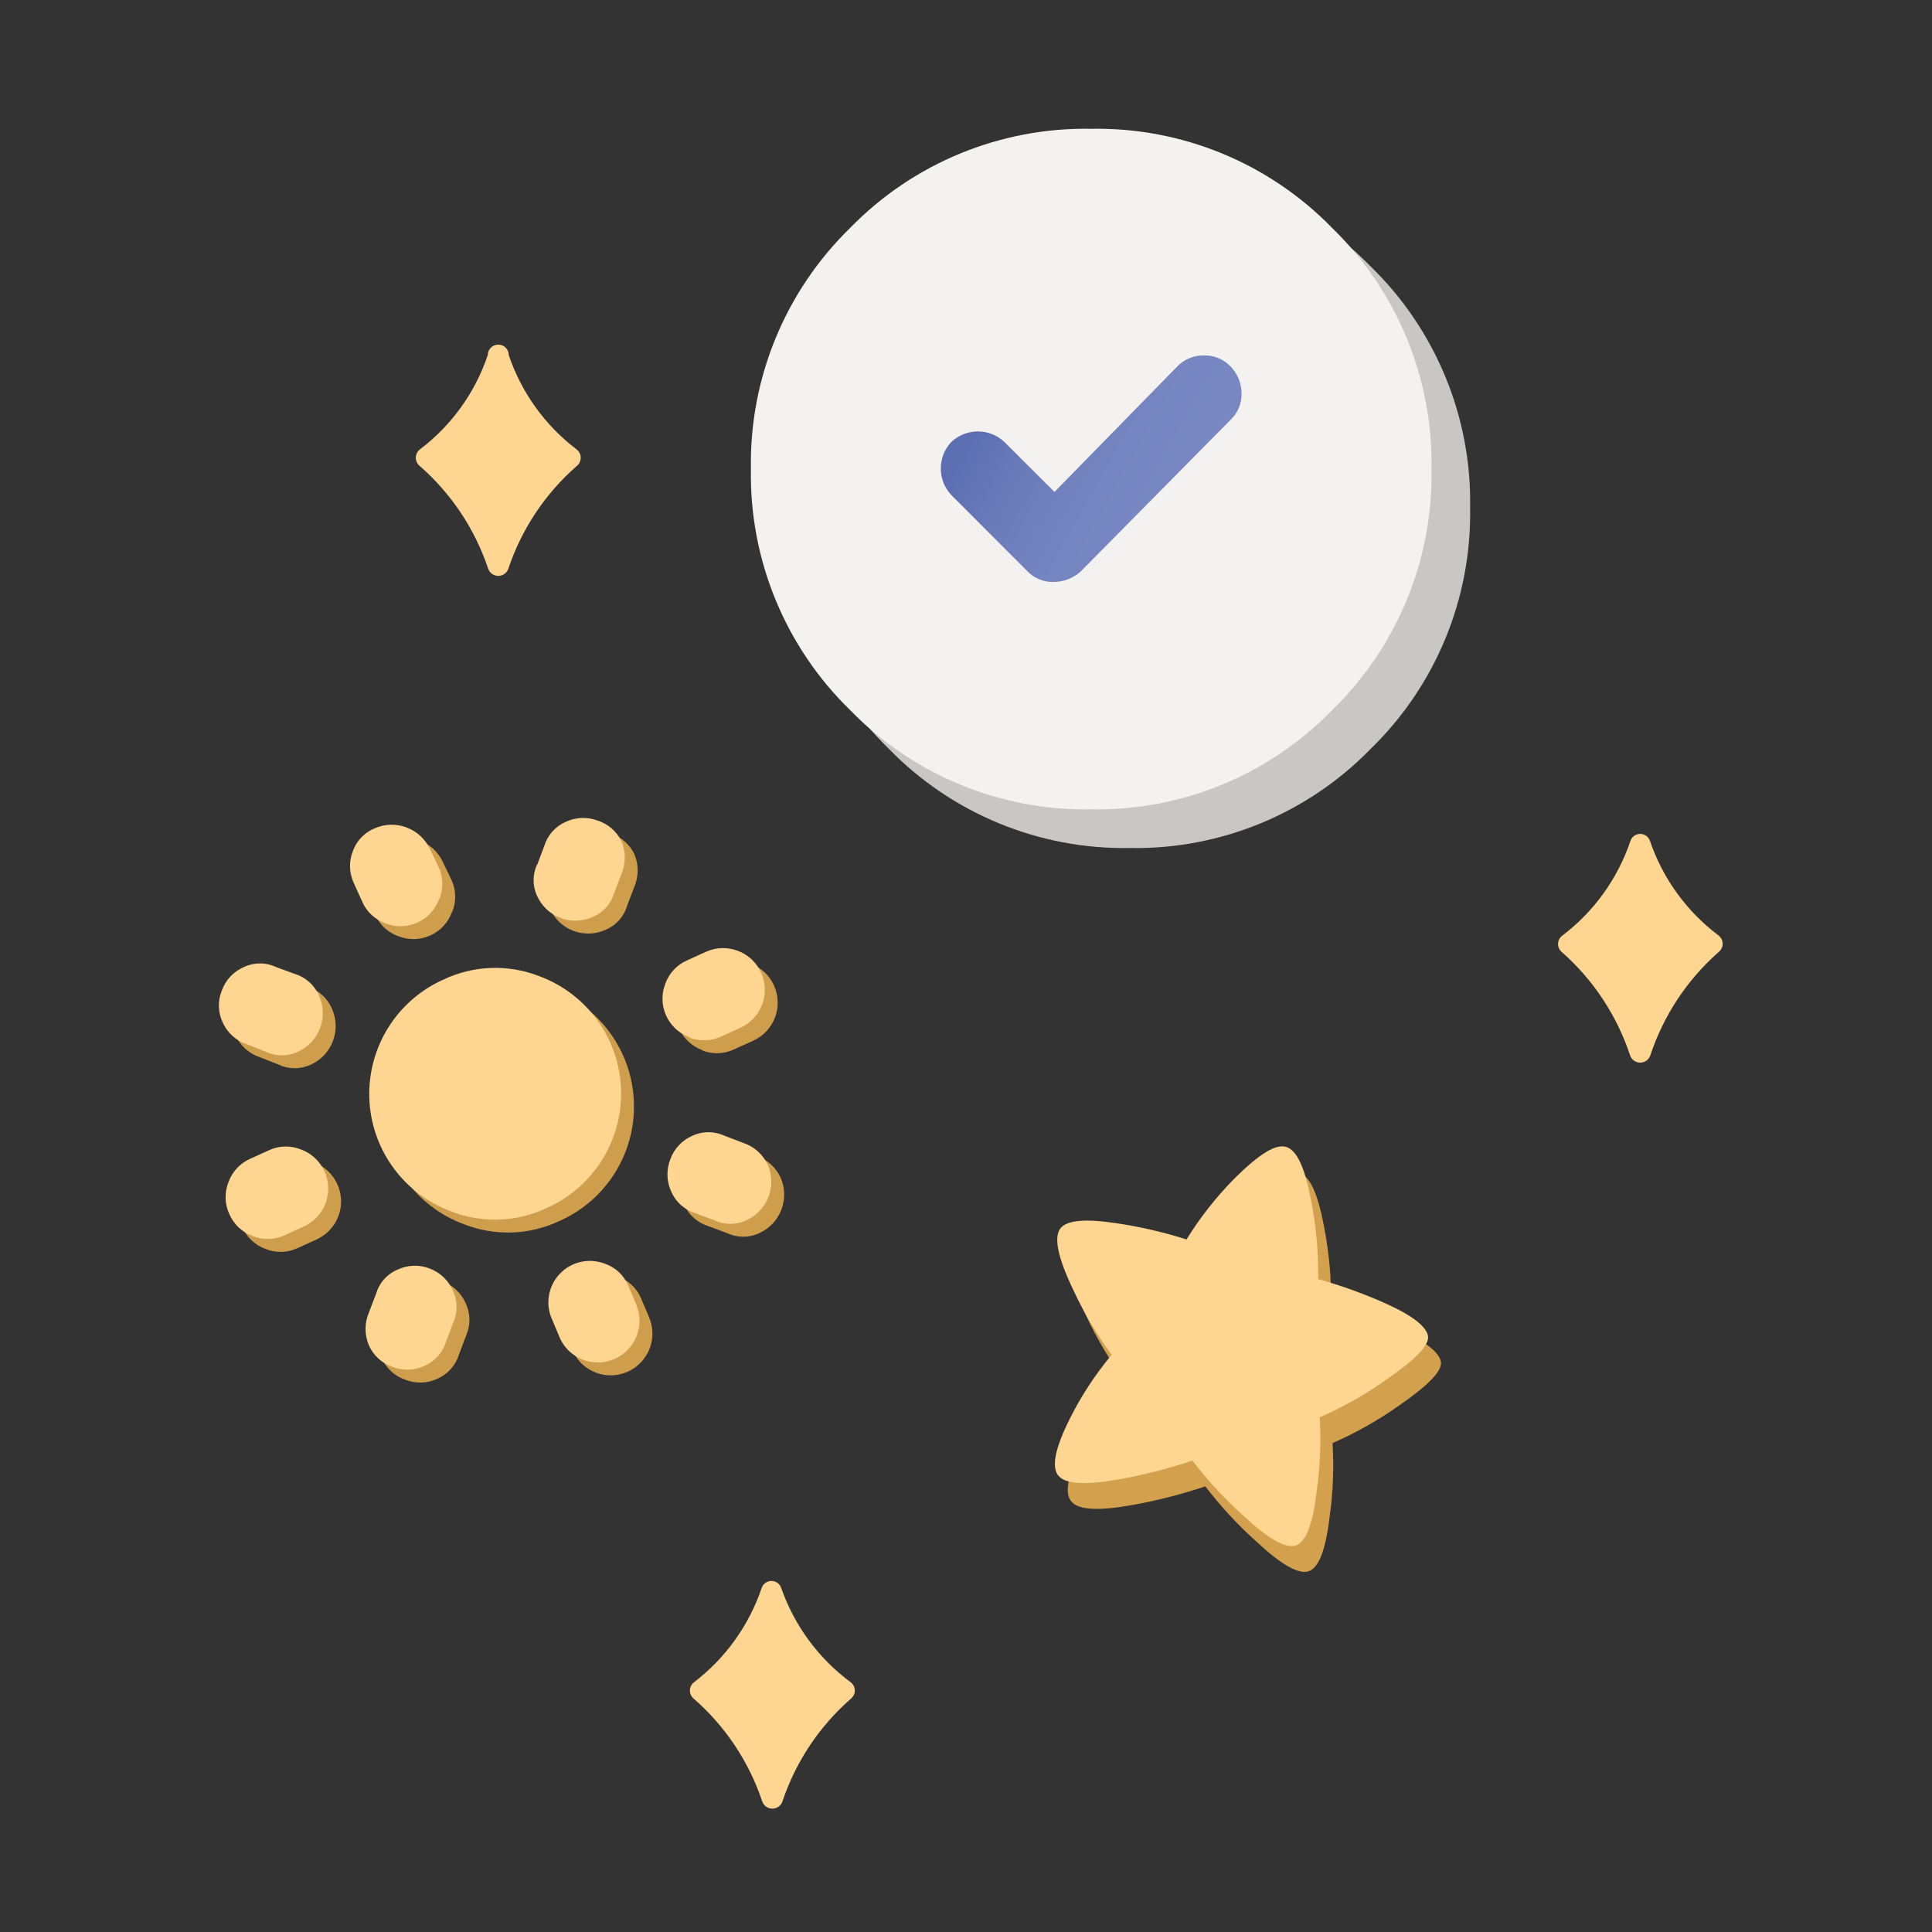 <?xml version="1.0" encoding="UTF-8"?>
<svg viewBox="0 0 150 150" version="1.1" xmlns="http://www.w3.org/2000/svg" xmlns:xlink="http://www.w3.org/1999/xlink">
    <rect x="0" y="0" width="150" height="150" fill="#333333" stroke="none"/>
    <!-- Generator: Sketch 59.1 (86144) - https://sketch.com -->
    <title>List / Tasks</title>
    <desc>Created with Sketch.</desc>
    <defs>
        <linearGradient x1="12.225%" y1="35.315%" x2="87.737%" y2="66.808%" id="linearGradient-1">
            <stop stop-color="#5C6FB2" offset="0%"></stop>
            <stop stop-color="#6A7BBA" offset="24.78%"></stop>
            <stop stop-color="#7585C1" offset="57.05%"></stop>
            <stop stop-color="#7988C3" offset="92.02%"></stop>
        </linearGradient>
    </defs>
    <g id="List-/-Tasks" stroke="none" stroke-width="1" fill="none" fill-rule="evenodd">
        <g id="Microsoft-To-Do_Empty-State_Tasks-Smartlist_Light-Theme" transform="translate(16, 9)" fill-rule="nonzero">
            <path d="M110.58,56.31 C109.591,59.226 107.752,61.779 105.3,63.64 C105.1,63.786 104.977,64.015 104.967,64.263 C104.958,64.51 105.062,64.749 105.25,64.91 C107.694,67.061 109.522,69.821 110.55,72.91 C110.655,73.261 110.978,73.502 111.345,73.502 C111.712,73.502 112.035,73.261 112.14,72.91 C113.168,69.821 114.996,67.061 117.44,64.91 C117.634,64.756 117.747,64.522 117.747,64.275 C117.747,64.028 117.634,63.794 117.44,63.64 C114.969,61.786 113.112,59.232 112.11,56.31 C112.007,55.974 111.697,55.744 111.345,55.744 C110.993,55.744 110.683,55.974 110.58,56.31 Z" id="Path" fill="#FED591"></path>
            <path d="M43.13,114.31 C42.141,117.215 40.31,119.76 37.87,121.62 C37.676,121.774 37.563,122.008 37.563,122.255 C37.563,122.502 37.676,122.736 37.87,122.89 C40.308,125.021 42.137,127.761 43.17,130.83 C43.275,131.181 43.598,131.422 43.965,131.422 C44.332,131.422 44.655,131.181 44.76,130.83 C45.793,127.761 47.622,125.021 50.06,122.89 C50.254,122.736 50.367,122.502 50.367,122.255 C50.367,122.008 50.254,121.774 50.06,121.62 C47.568,119.78 45.686,117.233 44.66,114.31 C44.557,113.974 44.247,113.744 43.895,113.744 C43.543,113.744 43.233,113.974 43.13,114.31 Z" id="Path" fill="#FED591"></path>
            <path d="M21.87,18.57 C20.887,21.489 19.047,24.043 16.59,25.9 C16.396,26.056 16.283,26.291 16.283,26.54 C16.283,26.789 16.396,27.024 16.59,27.18 C19.028,29.311 20.857,32.051 21.89,35.12 C21.995,35.471 22.318,35.712 22.685,35.712 C23.052,35.712 23.375,35.471 23.48,35.12 C24.513,32.051 26.342,29.311 28.78,27.18 C28.974,27.024 29.087,26.789 29.087,26.54 C29.087,26.291 28.974,26.056 28.78,25.9 C26.326,24.04 24.487,21.487 23.5,18.57 C23.5,18.12 23.135,17.755 22.685,17.755 C22.235,17.755 21.87,18.12 21.87,18.57 L21.87,18.57 Z" id="Path" fill="#FED591"></path>
            <path d="M92.67,100.09 C94.87,98.57 95.99,97.44 95.87,96.73 C95.75,96.02 94.72,95.16 92.58,94.2 C90.883,93.44 89.131,92.809 87.34,92.31 C87.374,90.297 87.197,88.286 86.81,86.31 C86.33,83.66 85.69,82.31 84.87,82.05 C84.05,81.79 82.76,82.6 80.87,84.47 C79.445,85.91 78.187,87.507 77.12,89.23 C75.343,88.665 73.524,88.244 71.68,87.97 C69.26,87.61 67.8,87.72 67.31,88.4 C66.82,89.08 67.12,90.62 68.31,93.11 C69.14,94.898 70.145,96.6 71.31,98.19 C70.046,99.699 68.962,101.35 68.08,103.11 C66.91,105.44 66.61,106.91 67.18,107.58 C67.75,108.25 69.34,108.31 71.91,107.85 C73.833,107.505 75.728,107.021 77.58,106.4 C78.775,107.962 80.114,109.409 81.58,110.72 C83.45,112.46 84.79,113.23 85.58,113 C86.37,112.77 86.93,111.36 87.23,108.76 C87.499,106.866 87.576,104.95 87.46,103.04 C89.294,102.24 91.04,101.251 92.67,100.09 Z" id="Path-Copy" fill="#D3A14D"></path>
            <path d="M91.67,98.09 C93.87,96.57 94.99,95.44 94.87,94.73 C94.75,94.02 93.72,93.16 91.58,92.2 C89.883,91.44 88.131,90.809 86.34,90.31 C86.374,88.297 86.197,86.286 85.81,84.31 C85.33,81.66 84.69,80.31 83.87,80.05 C83.05,79.79 81.76,80.6 79.87,82.47 C78.445,83.91 77.187,85.507 76.12,87.23 C74.343,86.665 72.524,86.244 70.68,85.97 C68.26,85.61 66.8,85.72 66.31,86.4 C65.82,87.08 66.12,88.62 67.31,91.11 C68.14,92.898 69.145,94.6 70.31,96.19 C69.046,97.699 67.962,99.35 67.08,101.11 C65.91,103.44 65.61,104.91 66.18,105.58 C66.75,106.25 68.34,106.31 70.91,105.85 C72.833,105.505 74.728,105.021 76.58,104.4 C77.775,105.962 79.114,107.409 80.58,108.72 C82.45,110.46 83.79,111.23 84.58,111 C85.37,110.77 85.93,109.36 86.23,106.76 C86.499,104.866 86.576,102.95 86.46,101.04 C88.294,100.24 90.04,99.251 91.67,98.09 Z" id="Path" fill="#FED591"></path>
            <path d="M53,49.13 C47.964,44.221 45.178,37.451 45.3,30.42 C45.176,23.385 47.963,16.612 53,11.7 C57.909,6.659 64.684,3.872 71.72,4 C78.753,3.872 85.525,6.659 90.43,11.7 C95.474,16.608 98.265,23.383 98.14,30.42 C98.263,37.454 95.473,44.225 90.43,49.13 C85.526,54.175 78.754,56.965 71.72,56.84 C64.683,56.965 57.908,54.174 53,49.13 Z" id="Path" fill="#C9C6C5"></path>
            <path d="M50,46.13 C44.964,41.221 42.178,34.451 42.3,27.42 C42.176,20.385 44.963,13.612 50,8.7 C54.909,3.659 61.684,0.872 68.72,1 C75.753,0.872 82.525,3.659 87.43,8.7 C92.474,13.608 95.265,20.383 95.14,27.42 C95.263,34.454 92.473,41.225 87.43,46.13 C82.526,51.175 75.754,53.965 68.72,53.84 C61.683,53.965 54.908,51.174 50,46.13 Z M67.87,35.4 L79.57,23.56 C80.11,23.037 80.407,22.312 80.39,21.56 C80.392,20.79 80.099,20.049 79.57,19.49 C79.041,18.908 78.286,18.583 77.5,18.6 C76.73,18.578 75.985,18.875 75.44,19.42 L65.87,29.2 L61.97,25.31 C60.817,24.23 59.023,24.23 57.87,25.31 C56.772,26.468 56.772,28.282 57.87,29.44 L63.78,35.36 C64.305,35.898 65.029,36.195 65.78,36.18 C66.548,36.18 67.29,35.903 67.87,35.4 Z" id="Shape" fill="#F3F2F1"></path>
            <path d="M67.87,35.4 L79.57,23.56 C80.11,23.037 80.407,22.312 80.39,21.56 C80.392,20.79 80.099,20.049 79.57,19.49 C79.041,18.908 78.286,18.583 77.5,18.6 C76.73,18.578 75.985,18.875 75.44,19.42 L65.87,29.2 L61.97,25.31 C60.817,24.23 59.023,24.23 57.87,25.31 C56.772,26.468 56.772,28.282 57.87,29.44 L63.78,35.36 C64.305,35.898 65.029,36.195 65.78,36.18 C66.548,36.18 67.29,35.903 67.87,35.4 Z" id="Path" fill="url(#linearGradient-1)"></path>
            <path d="M8.36,81.24 C9.597,81.695 10.435,82.855 10.479,84.173 C10.523,85.49 9.764,86.703 8.56,87.24 L7.09,87.91 C6.31,88.269 5.417,88.291 4.62,87.97 C3.801,87.674 3.142,87.051 2.8,86.25 C2.441,85.47 2.419,84.577 2.74,83.78 C3.027,82.971 3.635,82.317 4.42,81.97 L5.87,81.31 C6.654,80.942 7.556,80.917 8.36,81.24 L8.36,81.24 Z M7.87,67.61 C8.725,67.866 9.421,68.489 9.77,69.31 C10.517,70.964 9.783,72.911 8.13,73.66 C7.341,74.03 6.429,74.03 5.64,73.66 L4.17,73.08 C3.332,72.803 2.65,72.186 2.29,71.38 C1.922,70.603 1.896,69.707 2.22,68.91 C2.513,68.087 3.136,67.423 3.94,67.08 C4.728,66.706 5.642,66.706 6.43,67.08 L7.87,67.61 Z M20.18,94.71 L19.63,96.18 C19.373,97.011 18.767,97.69 17.97,98.04 C17.181,98.416 16.271,98.445 15.46,98.12 C14.648,97.841 13.988,97.235 13.64,96.45 C13.294,95.639 13.294,94.721 13.64,93.91 L14.2,92.44 C14.444,91.604 15.049,90.922 15.85,90.58 C16.641,90.202 17.554,90.169 18.37,90.49 C19.177,90.798 19.826,91.418 20.17,92.21 C20.537,93.002 20.541,93.915 20.18,94.71 Z M26.87,67.79 C30.58,69.16 33.09,72.642 33.217,76.595 C33.344,80.548 31.064,84.184 27.45,85.79 C25.115,86.898 22.427,86.992 20.02,86.05 C16.31,84.68 13.8,81.198 13.673,77.245 C13.546,73.292 15.826,69.656 19.44,68.05 C21.775,66.942 24.463,66.848 26.87,67.79 Z M18.87,75.19 C18.18,77.034 18.67,79.111 20.112,80.452 C21.553,81.793 23.661,82.132 25.45,81.31 C27.891,80.205 28.975,77.331 27.87,74.89 C26.765,72.449 23.891,71.365 21.45,72.47 C20.247,72.975 19.311,73.962 18.87,75.19 L18.87,75.19 Z M19.09,61.81 C18.801,62.619 18.196,63.275 17.413,63.629 C16.631,63.984 15.739,64.006 14.94,63.69 C14.131,63.409 13.475,62.804 13.13,62.02 L12.46,60.54 C12.101,59.76 12.079,58.867 12.4,58.07 C12.689,57.27 13.303,56.631 14.09,56.31 C15.72,55.593 17.624,56.308 18.38,57.92 L19.05,59.31 C19.418,60.099 19.439,61.005 19.11,61.81 L19.09,61.81 Z M34.41,93.31 C35.073,94.924 34.339,96.774 32.749,97.493 C31.159,98.213 29.285,97.544 28.51,95.98 L27.87,94.46 C27.324,93.27 27.552,91.868 28.448,90.913 C29.343,89.958 30.728,89.641 31.95,90.11 C32.765,90.382 33.423,90.99 33.76,91.78 L34.41,93.31 Z M26.71,59.14 L27.26,57.67 C27.517,56.839 28.123,56.16 28.92,55.81 C29.709,55.437 30.616,55.404 31.43,55.72 C32.226,55.983 32.882,56.556 33.25,57.31 C33.596,58.121 33.596,59.039 33.25,59.85 L32.69,61.32 C32.448,62.157 31.842,62.84 31.04,63.18 C30.247,63.547 29.339,63.58 28.521,63.272 C27.703,62.963 27.044,62.339 26.69,61.54 C26.334,60.76 26.342,59.864 26.71,59.09 L26.71,59.14 Z M37.12,84.53 C36.75,83.736 36.721,82.826 37.04,82.01 C37.336,81.189 37.958,80.526 38.76,80.18 C39.549,79.81 40.461,79.81 41.25,80.18 L42.72,80.74 C43.558,81.02 44.243,81.636 44.61,82.44 C45.327,84.086 44.587,86.003 42.95,86.74 C42.162,87.114 41.248,87.114 40.46,86.74 L38.98,86.19 C38.149,85.933 37.47,85.327 37.12,84.53 Z M38.53,72.53 C37.726,72.238 37.073,71.635 36.719,70.855 C36.365,70.076 36.34,69.188 36.65,68.39 C36.934,67.577 37.542,66.918 38.33,66.57 L39.8,65.9 C41.429,65.16 43.35,65.881 44.09,67.51 C44.83,69.139 44.109,71.06 42.48,71.8 L41,72.47 C40.224,72.839 39.331,72.871 38.53,72.56 L38.53,72.53 Z" id="Shape-Copy" fill="#D3A14D" opacity="0.968"></path>
            <path d="M7.36,80.24 C8.597,80.695 9.435,81.855 9.479,83.173 C9.523,84.49 8.764,85.703 7.56,86.24 L6.09,86.91 C5.31,87.269 4.417,87.291 3.62,86.97 C2.801,86.674 2.142,86.051 1.8,85.25 C1.441,84.47 1.419,83.577 1.74,82.78 C2.027,81.971 2.635,81.317 3.42,80.97 L4.87,80.31 C5.654,79.942 6.556,79.917 7.36,80.24 L7.36,80.24 Z M6.87,66.61 C7.725,66.866 8.421,67.489 8.77,68.31 C9.517,69.964 8.783,71.911 7.13,72.66 C6.341,73.03 5.429,73.03 4.64,72.66 L3.17,72.08 C2.332,71.803 1.65,71.186 1.29,70.38 C0.922,69.603 0.896,68.707 1.22,67.91 C1.513,67.087 2.136,66.423 2.94,66.08 C3.728,65.706 4.642,65.706 5.43,66.08 L6.87,66.61 Z M19.18,93.71 L18.63,95.18 C18.373,96.011 17.767,96.69 16.97,97.04 C16.181,97.416 15.271,97.445 14.46,97.12 C13.648,96.841 12.988,96.235 12.64,95.45 C12.294,94.639 12.294,93.721 12.64,92.91 L13.2,91.44 C13.444,90.604 14.049,89.922 14.85,89.58 C15.641,89.202 16.554,89.169 17.37,89.49 C18.177,89.798 18.826,90.418 19.17,91.21 C19.537,92.002 19.541,92.915 19.18,93.71 Z M25.87,66.79 C29.58,68.16 32.09,71.642 32.217,75.595 C32.344,79.548 30.064,83.184 26.45,84.79 C24.115,85.898 21.427,85.992 19.02,85.05 C15.31,83.68 12.8,80.198 12.673,76.245 C12.546,72.292 14.826,68.656 18.44,67.05 C20.775,65.942 23.463,65.848 25.87,66.79 Z M18.09,60.81 C17.801,61.619 17.196,62.275 16.413,62.629 C15.631,62.984 14.739,63.006 13.94,62.69 C13.131,62.409 12.475,61.804 12.13,61.02 L11.46,59.54 C11.101,58.76 11.079,57.867 11.4,57.07 C11.689,56.27 12.303,55.631 13.09,55.31 C14.72,54.593 16.624,55.308 17.38,56.92 L18.05,58.31 C18.418,59.099 18.439,60.005 18.11,60.81 L18.09,60.81 Z M33.41,92.31 C34.073,93.924 33.339,95.774 31.749,96.493 C30.159,97.213 28.285,96.544 27.51,94.98 L26.87,93.46 C26.324,92.27 26.552,90.868 27.448,89.913 C28.343,88.958 29.728,88.641 30.95,89.11 C31.765,89.382 32.423,89.99 32.76,90.78 L33.41,92.31 Z M25.71,58.14 L26.26,56.67 C26.517,55.839 27.123,55.16 27.92,54.81 C28.709,54.437 29.616,54.404 30.43,54.72 C31.226,54.983 31.882,55.556 32.25,56.31 C32.596,57.121 32.596,58.039 32.25,58.85 L31.69,60.32 C31.448,61.157 30.842,61.84 30.04,62.18 C29.247,62.547 28.339,62.58 27.521,62.272 C26.703,61.963 26.044,61.339 25.69,60.54 C25.334,59.76 25.342,58.864 25.71,58.09 L25.71,58.14 Z M36.12,83.53 C35.75,82.736 35.721,81.826 36.04,81.01 C36.336,80.189 36.958,79.526 37.76,79.18 C38.549,78.81 39.461,78.81 40.25,79.18 L41.72,79.74 C42.558,80.02 43.243,80.636 43.61,81.44 C44.327,83.086 43.587,85.003 41.95,85.74 C41.162,86.114 40.248,86.114 39.46,85.74 L37.98,85.19 C37.149,84.933 36.47,84.327 36.12,83.53 Z M37.53,71.53 C36.726,71.238 36.073,70.635 35.719,69.855 C35.365,69.076 35.34,68.188 35.65,67.39 C35.934,66.577 36.542,65.918 37.33,65.57 L38.8,64.9 C40.429,64.16 42.35,64.881 43.09,66.51 C43.83,68.139 43.109,70.06 41.48,70.8 L40,71.47 C39.224,71.839 38.331,71.871 37.53,71.56 L37.53,71.53 Z" id="Shape" fill="#FED591"></path>
        </g>
    </g>
</svg>